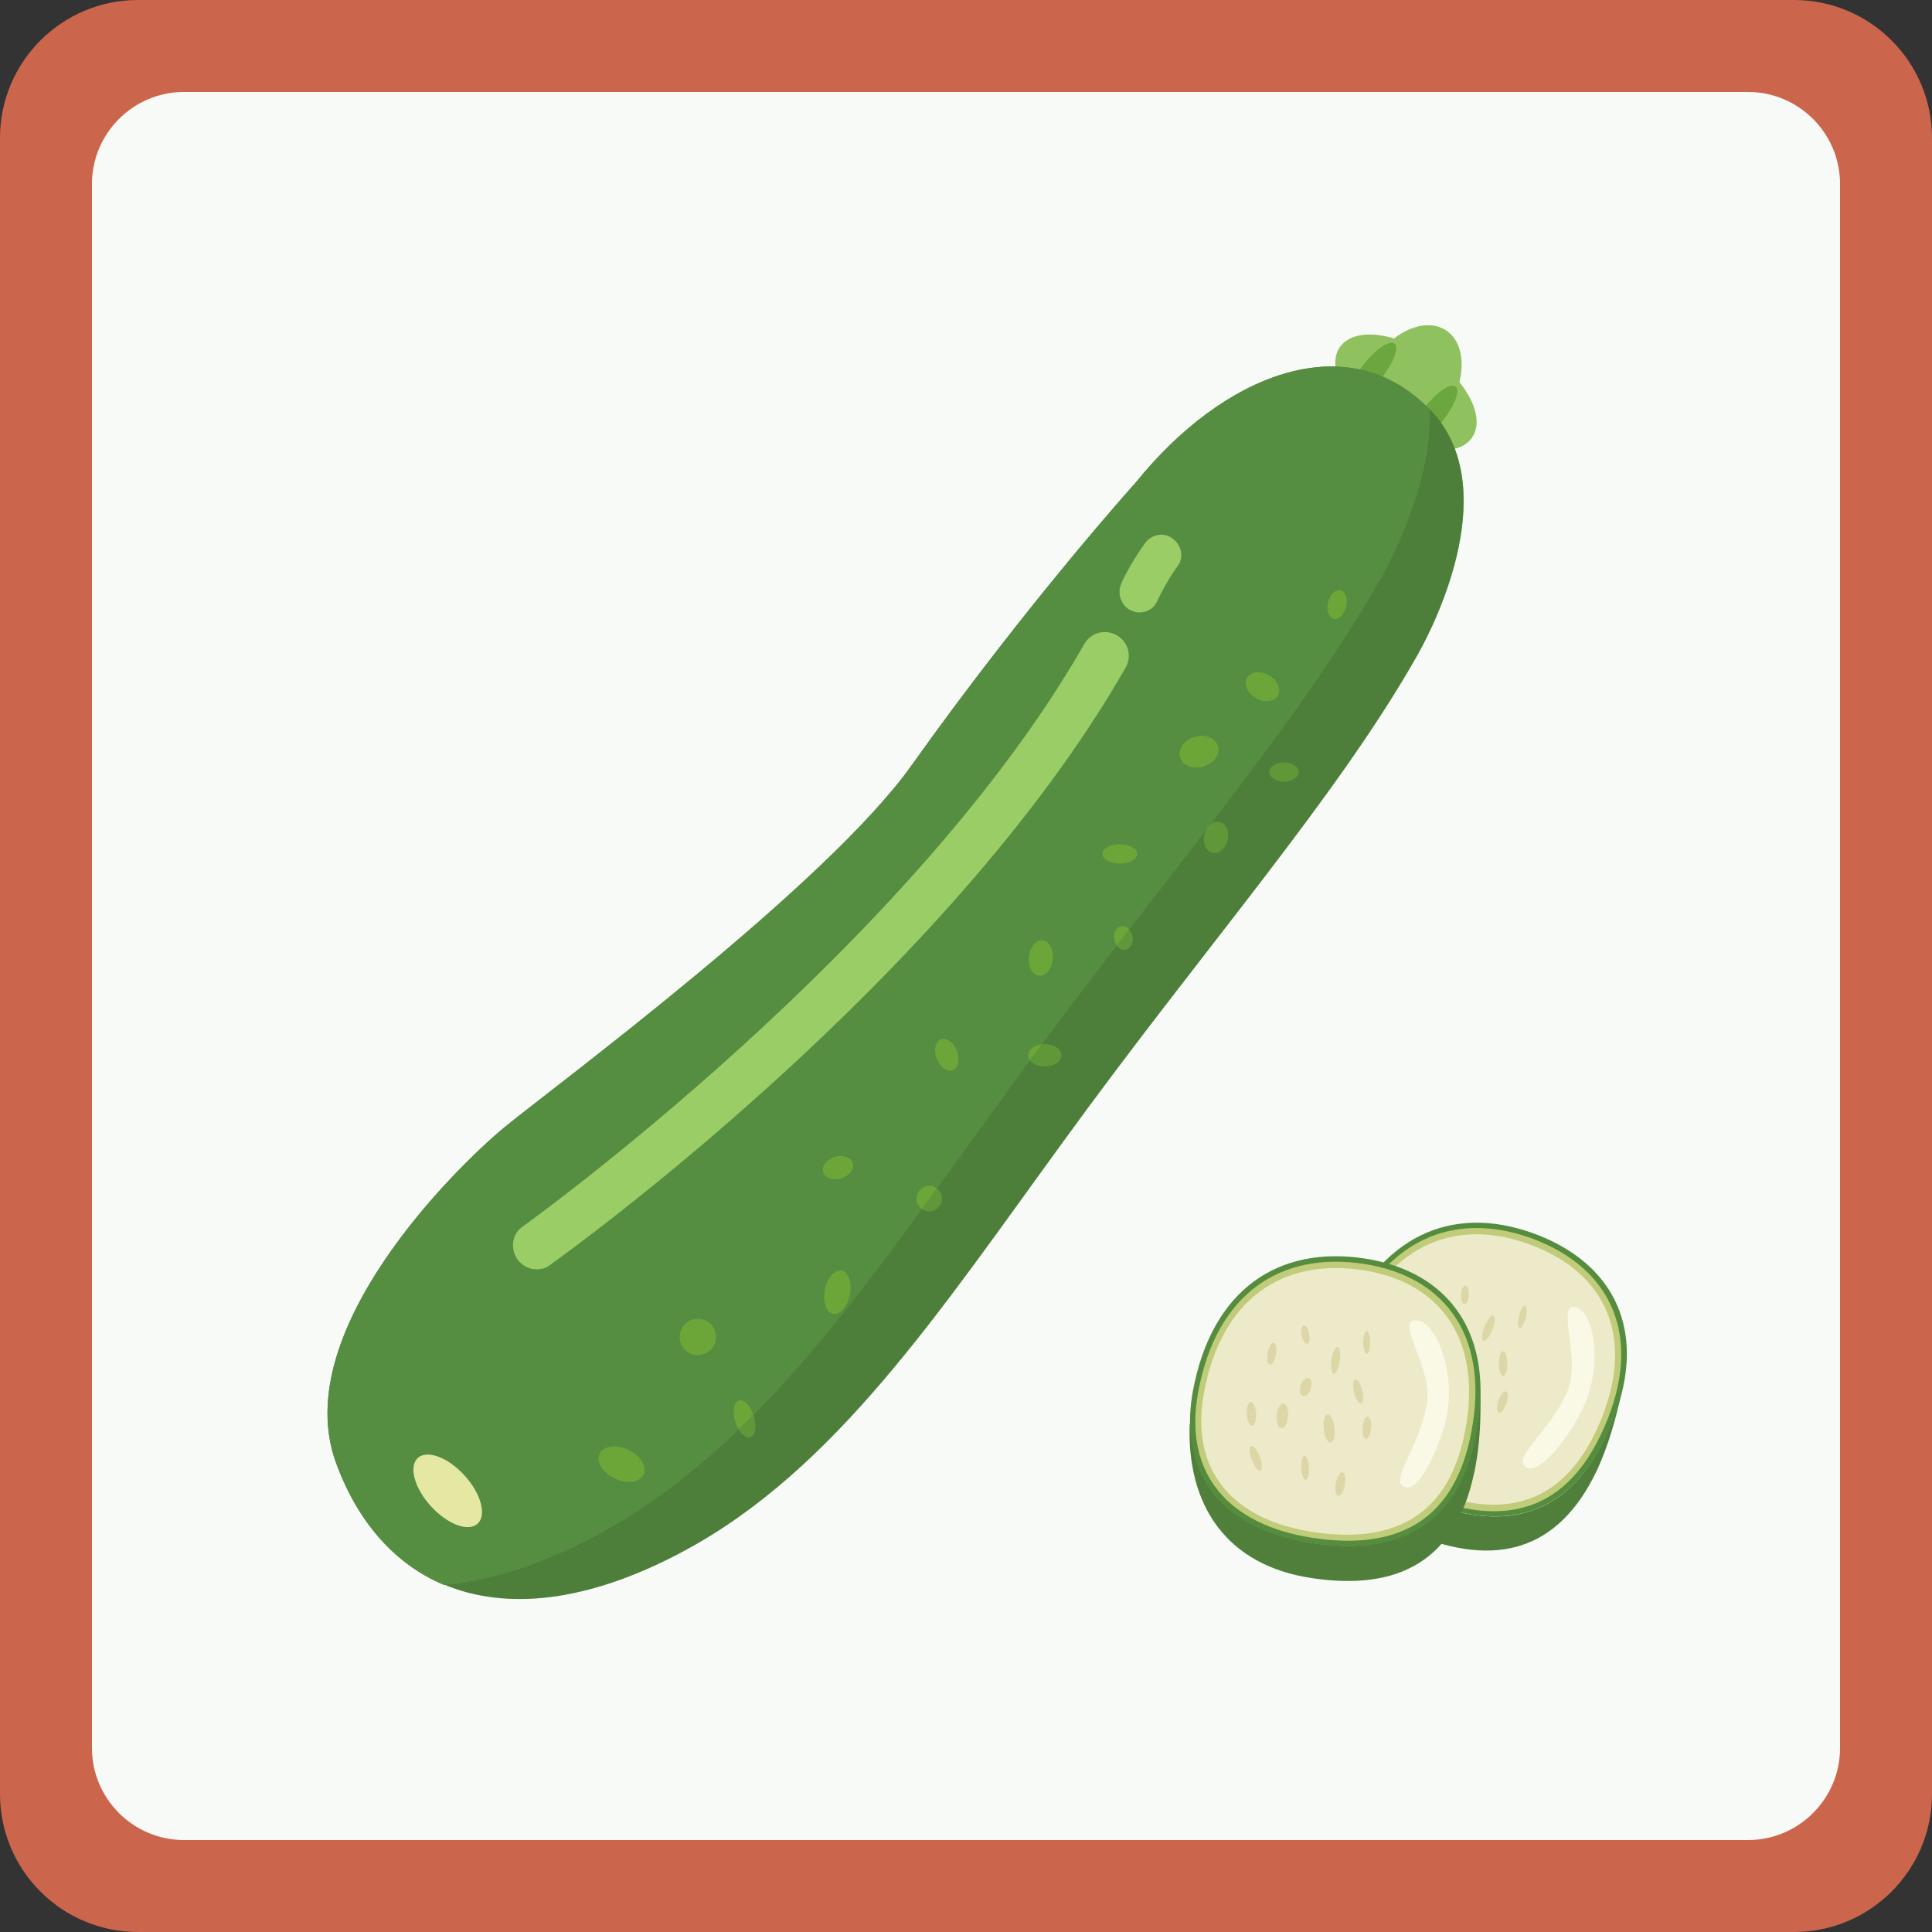 <?xml version="1.0" encoding="utf-8"?>
<!-- Generator: Adobe Illustrator 28.3.0, SVG Export Plug-In . SVG Version: 6.00 Build 0)  -->
<svg version="1.1" id="Calque_1" xmlns="http://www.w3.org/2000/svg" xmlns:xlink="http://www.w3.org/1999/xlink" x="0px" y="0px"
	 viewBox="0 0 500 500" style="enable-background:new 0 0 500 500;" xml:space="preserve">
<rect x="0" y="0" width="500" height="500" fill="#333333" stroke="none"/>
<style type="text/css">
	.st0{fill:#CB664D;}
	.st1{fill:#F7FAF7;}
	.st2{fill:#8FC25E;}
	.st3{fill:#6CA63E;}
	.st4{fill:#4F7F3B;}
	.st5{fill:#558E41;}
	.st6{fill:#9BCD67;}
	.st7{fill:#E4E8A3;}
	.st8{fill:#6CA639;}
	.st9{opacity:0.4;fill:#4F7F3B;enable-background:new    ;}
	.st10{fill:#558C3E;}
	.st11{fill:#C0CC79;}
	.st12{fill:#ECEAC9;}
	.st13{fill:#F9F9E5;}
	.st14{fill:#DDD7A8;}
</style>
<g id="border">
	<path class="st0" d="M464.3,500H35.7C16,500,0,484,0,464.3V35.7C0,16,16,0,35.7,0h428.6C484,0,500,16,500,35.7v428.6
		C500,484,484,500,464.3,500z"/>
	<path class="st1" d="M452.4,476.2H47.6c-13.1,0-23.8-10.7-23.8-23.8V47.6c0-13.1,10.7-23.8,23.8-23.8h404.8
		c13.1,0,23.8,10.7,23.8,23.8v404.8C476.2,465.5,465.5,476.2,452.4,476.2z"/>
</g>
<g>
	<g>
		<path class="st2" d="M381,113.2c-2.7,4-9.5,4.3-16.8,1.4c-3,1-5.9,0.9-8.2-0.6c-2.5-1.5-3.8-4.3-4.1-7.7
			c-5.6-5.8-7.9-12.4-5.2-16.4c2.4-3.5,7.9-4.2,14.1-2.3c4.5-3.5,9.6-4.5,13.3-2.2c3.8,2.4,5,7.7,3.6,13.5
			C381.9,104.1,383.4,109.6,381,113.2z"/>
		<ellipse transform="matrix(0.621 -0.784 0.784 0.621 56.844 331.493)" class="st3" cx="371" cy="107" rx="9" ry="2.9"/>
		<ellipse transform="matrix(0.621 -0.784 0.784 0.621 59.541 314.901)" class="st3" cx="355.2" cy="95.9" rx="9" ry="2.9"/>
	</g>
	<g>
		<path class="st4" d="M366.8,169.6c-21.2,37.4-56,76.6-91.9,126.2c-31.7,43.5-58.8,84.8-98.3,105.8c-24.9,13.3-45.8,15.1-61.6,8.5
			c11.7-1,24.9-5.1,39.3-12.8c42.2-22.5,71.1-66.5,104.9-112.9c38.2-52.9,75.4-94.7,98-134.6c4-7,13.3-26,12.8-43.9
			c0.1,0.1,0.2,0.2,0.3,0.3C388.7,125.6,372.3,159.9,366.8,169.6z"/>
		<path class="st4" d="M370,106c0.5,17.9-8.8,36.9-12.8,43.9c-22.6,39.9-59.8,81.7-98,134.6c-33.8,46.4-62.7,90.4-104.9,112.9
			c-14.4,7.7-27.6,11.8-39.3,12.8c-13-5.4-22.6-16.6-28.1-31.8c-12.2-33.8,31-76.2,43.7-86.7c12.7-10.4,83.2-62.5,105.3-93.6
			c30.1-42.3,58.1-73.3,58.1-73.3C316.4,97,348.7,83.9,370,106z"/>
		<path class="st5" d="M370,106c0.5,17.9-8.8,36.9-12.8,43.9c-22.6,39.9-59.8,81.7-98,134.6c-33.8,46.4-62.7,90.4-104.9,112.9
			c-14.4,7.7-27.6,11.8-39.3,12.8c-13-5.4-22.6-16.6-28.1-31.8c-12.2-33.8,31-76.2,43.7-86.7c12.7-10.4,83.2-62.5,105.3-93.6
			c30.1-42.3,58.1-73.3,58.1-73.3C316.4,97,348.7,83.9,370,106z"/>
		<g>
			<g>
				<path class="st6" d="M138.9,328.5c-1.9,0-3.8-0.9-5-2.6c-1.9-2.8-1.4-6.6,1.4-8.5c1-0.7,100.4-72.1,145.3-150.7
					c1.7-3,5.4-4,8.4-2.3s4,5.4,2.3,8.4c-46.3,80.9-144.8,151.6-149,154.6C141.4,328.2,140.1,328.5,138.9,328.5z"/>
			</g>
			<g>
				<path class="st6" d="M294.6,158.5c-0.7,0-1.2-0.3-1.9-0.5c-2.5-1.2-3.7-4.3-2.5-7c0-0.2,2.5-5.4,6.1-10.4c1.7-2.3,4.9-3,7.2-1.2
					c2.3,1.7,3,4.9,1.2,7.2c-3.1,4.3-5.1,8.7-5.1,8.7C298.7,157.5,296.7,158.6,294.6,158.5z"/>
			</g>
		</g>
		
			<ellipse transform="matrix(0.74 -0.672 0.672 0.74 -229.303 178.354)" class="st7" cx="116.1" cy="385.8" rx="5.9" ry="11.5"/>
		<g>
			
				<ellipse transform="matrix(0.429 -0.903 0.903 0.429 -250.351 361.769)" class="st8" cx="161" cy="378.9" rx="4.1" ry="6.3"/>
			<circle class="st8" cx="180.6" cy="346" r="4.7"/>
			
				<ellipse transform="matrix(0.197 -0.98 0.98 0.197 -153.618 481.044)" class="st8" cx="216.8" cy="334.3" rx="5.7" ry="3.3"/>
			
				<ellipse transform="matrix(0.956 -0.294 0.294 0.956 -79.219 77.031)" class="st8" cx="216.8" cy="302.2" rx="4" ry="2.9"/>
			<circle class="st8" cx="240.5" cy="310.2" r="3.3"/>
			
				<ellipse transform="matrix(0.936 -0.351 0.351 0.936 -80.242 103.371)" class="st8" cx="245.1" cy="273.1" rx="2.8" ry="4.3"/>
			
				<ellipse transform="matrix(0.102 -0.995 0.995 0.102 -4.766 490.502)" class="st8" cx="269.2" cy="247.9" rx="4.6" ry="3.1"/>
			<ellipse class="st8" cx="270.4" cy="273.1" rx="4.3" ry="2.9"/>
			<ellipse class="st8" cx="289.8" cy="221" rx="4.5" ry="2.5"/>
			
				<ellipse transform="matrix(0.983 -0.183 0.183 0.983 -39.538 57.384)" class="st8" cx="290.8" cy="242.7" rx="2.4" ry="3.1"/>
			
				<ellipse transform="matrix(0.958 -0.286 0.286 0.958 -42.682 96.972)" class="st8" cx="310.4" cy="194.5" rx="5.1" ry="4"/>
			
				<ellipse transform="matrix(0.232 -0.973 0.973 0.232 30.655 472.58)" class="st8" cx="314.7" cy="216.9" rx="4.1" ry="3.1"/>
			<ellipse transform="matrix(0.5 -0.866 0.866 0.5 9.475 371.791)" class="st8" cx="326.7" cy="177.7" rx="3.4" ry="4.6"/>
			
				<ellipse transform="matrix(0.232 -0.973 0.973 0.232 113.362 456.892)" class="st8" cx="346.1" cy="156.6" rx="3.8" ry="2.4"/>
			<ellipse class="st8" cx="332.3" cy="199.8" rx="3.8" ry="2.5"/>
			
				<ellipse transform="matrix(0.956 -0.294 0.294 0.956 -99.384 72.788)" class="st8" cx="192.6" cy="367.2" rx="2.5" ry="5"/>
		</g>
		<path class="st9" d="M366.8,169.6c-21.2,37.4-56,76.6-91.9,126.2c-31.7,43.5-58.8,84.8-98.3,105.8c-24.9,13.3-45.8,15.1-61.6,8.5
			c11.7-1,24.9-5.1,39.3-12.8c42.2-22.5,71.1-66.5,104.9-112.9c38.2-52.9,75.4-94.7,98-134.6c4-7,13.3-26,12.8-43.9
			c0.1,0.1,0.2,0.2,0.3,0.3C388.7,125.6,372.3,159.9,366.8,169.6z"/>
	</g>
	<g>
		<g>
			<g>
				<path class="st4" d="M413.1,380.9c-9.9,20.5-26,24.8-47.1,16.2c-20.4-8.3-27.2-25.6-21.3-46.5c-2.4,15.6,6.2,30.7,23.4,37.7
					c21,8.5,37.4,4.4,47.2-16c1.6-3.3,3.3-8.3,4.2-11.3C418.3,366.7,416.2,374.4,413.1,380.9z"/>
				<path class="st10" d="M419.1,362.8c-0.9,3.1-2.2,6.3-3.7,9.5c-9.9,20.3-26.3,24.5-47.2,16c-17.2-7-26.4-19.2-24-34.8
					c0.5-3.4,1.6-6.9,3.2-10.5c10.9-24.7,30.3-31.6,51.3-23.1C416.8,327.3,425.1,342.6,419.1,362.8z"/>
			</g>
			<path class="st11" d="M414.1,371.7c-9.5,19.6-25.3,23.6-45.5,15.4s-28.9-23.7-20-43.7c10.5-23.8,29.2-30.4,49.4-22.3
				C418.2,329.3,425.7,347.8,414.1,371.7z"/>
			<path class="st12" d="M412.8,370.9c-9.1,18.7-24.2,22.5-43.5,14.7s-27.6-22.7-19.2-41.7c10-22.7,27.9-29.1,47.2-21.3
				C416.7,330.4,423.8,348,412.8,370.9z"/>
		</g>
		<path class="st13" d="M409.3,365.2c-4.2,8.3-12.1,17.7-14.9,14c-2.1-2.7,6.5-8.6,11.2-19.1c3.8-8.5-3.3-23.5,2.4-21.7
			C412.9,340,414.8,354.5,409.3,365.2z"/>
		<g>
			
				<ellipse transform="matrix(0.403 -0.915 0.915 0.403 -89.045 540.153)" class="st14" cx="369.4" cy="338.3" rx="2.9" ry="1.1"/>
			
				<ellipse transform="matrix(0.312 -0.95 0.95 0.312 -77.047 619.054)" class="st14" cx="388.8" cy="362.7" rx="2.9" ry="1.1"/>
			
				<ellipse transform="matrix(0.507 -0.862 0.862 0.507 -115.003 495.961)" class="st14" cx="376" cy="348.5" rx="2.4" ry="1.4"/>
			
				<ellipse transform="matrix(1 -6.000141e-03 6.000141e-03 1 -2.111 2.34)" class="st14" cx="389" cy="352.9" rx="1.1" ry="3.2"/>
			
				<ellipse transform="matrix(0.312 -0.95 0.95 0.312 -83.317 593.883)" class="st14" cx="368.3" cy="354.5" rx="3.2" ry="1.5"/>
			<ellipse transform="matrix(0.368 -0.93 0.93 0.368 -76.021 575.354)" class="st14" cx="385" cy="343.6" rx="3.5" ry="1.1"/>
			
				<ellipse transform="matrix(0.128 -0.992 0.992 0.128 -26.332 691.048)" class="st14" cx="379.6" cy="360.5" rx="3.7" ry="1.4"/>
			
				<ellipse transform="matrix(0.184 -0.983 0.983 0.184 -59.703 665.745)" class="st14" cx="370.9" cy="368.8" rx="3.1" ry="1"/>
			
				<ellipse transform="matrix(0.991 -0.131 0.131 0.991 -44.637 50.337)" class="st14" cx="359.1" cy="363.4" rx="1.1" ry="3.4"/>
			<ellipse transform="matrix(0.184 -0.983 0.983 0.184 -51.524 641.886)" class="st14" cx="360.7" cy="352" rx="3.1" ry="1.2"/>
			
				<ellipse transform="matrix(0.403 -0.915 0.915 0.403 -117.251 570.852)" class="st14" cx="378.9" cy="375.3" rx="3.1" ry="1.2"/>
			
				<ellipse transform="matrix(5.218425e-02 -0.999 0.999 5.218425e-02 24.48 696.212)" class="st14" cx="379" cy="335.2" rx="2.4" ry="1"/>
			<ellipse transform="matrix(0.232 -0.973 0.973 0.232 -29.212 645.049)" class="st14" cx="394" cy="341" rx="3" ry="0.9"/>
		</g>
	</g>
	<g>
		<g>
			<g>
				<path class="st4" d="M381.4,381.7c-4.9,22.2-19.5,30.1-42,26.7c-21.8-3.3-32.4-18.6-31.5-40.3c1.3,15.8,13.1,28.5,31.5,31.2
					c22.4,3.4,37.3-4.4,42.2-26.5c0.8-3.6,1.3-8.8,1.5-12C383.3,366.8,383,374.7,381.4,381.7z"/>
				<path class="st10" d="M383.1,362.8c-0.2,3.2-0.6,6.6-1.4,10.1c-4.9,22.1-19.9,29.9-42.2,26.5c-18.4-2.8-30.1-12.5-31.4-28.3
					c-0.3-3.4-0.1-7,0.6-11c4.9-26.5,22.2-37.8,44.5-34.4C372.6,328.7,384.2,341.8,383.1,362.8z"/>
			</g>
			<path class="st11" d="M380.4,372.5c-4.7,21.3-19.1,28.8-40.7,25.5c-21.5-3.3-33.6-16.4-29.6-37.8c4.7-25.5,21.4-36.4,42.9-33.1
				C374.5,330.4,386.1,346.6,380.4,372.5z"/>
			<path class="st12" d="M378.8,372.1c-4.5,20.3-18.3,27.5-38.9,24.4s-32.1-15.7-28.3-36.1c4.5-24.4,20.4-34.8,41-31.7
				C373.2,331.8,384.3,347.3,378.8,372.1z"/>
		</g>
		<path class="st13" d="M374.2,367.4c-2.2,9-7.7,20-11.3,17.1c-2.6-2.1,4.3-9.9,6.4-21.2c1.7-9.1-8.7-22.1-2.7-21.6
			C371.8,342,377,355.7,374.2,367.4z"/>
		<g>
			
				<ellipse transform="matrix(0.179 -0.984 0.984 0.179 -74.664 611.438)" class="st14" cx="329.1" cy="350.5" rx="2.9" ry="1.1"/>
			
				<ellipse transform="matrix(8.261196e-02 -0.997 0.997 8.261196e-02 -43.965 691.493)" class="st14" cx="353.6" cy="369.6" rx="2.9" ry="1.1"/>
			
				<ellipse transform="matrix(0.293 -0.956 0.956 0.293 -104.191 576.849)" class="st14" cx="337.9" cy="358.9" rx="2.4" ry="1.4"/>
			
				<ellipse transform="matrix(0.971 -0.238 0.238 0.971 -75.626 94.032)" class="st14" cx="351.6" cy="360.2" rx="1.1" ry="3.2"/>
			
				<ellipse transform="matrix(8.261196e-02 -0.997 0.997 8.261196e-02 -60.929 666.861)" class="st14" cx="331.7" cy="366.5" rx="3.2" ry="1.5"/>
			
				<ellipse transform="matrix(0.142 -0.99 0.99 0.142 -51.881 644.209)" class="st14" cx="345.6" cy="352" rx="3.5" ry="1.1"/>
			
				<ellipse transform="matrix(0.994 -0.106 0.106 0.994 -37.347 38.685)" class="st14" cx="344.2" cy="369.7" rx="1.4" ry="3.7"/>
			
				<ellipse transform="matrix(0.999 -4.968389e-02 4.968389e-02 0.999 -18.454 17.248)" class="st14" cx="337.7" cy="379.8" rx="1" ry="3.1"/>
			
				<ellipse transform="matrix(0.934 -0.358 0.358 0.934 -113.54 141.328)" class="st14" cx="324.9" cy="377.3" rx="1.1" ry="3.4"/>
			
				<ellipse transform="matrix(0.999 -4.968389e-02 4.968389e-02 0.999 -17.775 16.54)" class="st14" cx="323.8" cy="365.8" rx="1.2" ry="3.1"/>
			
				<ellipse transform="matrix(0.179 -0.984 0.984 0.179 -93.363 656.641)" class="st14" cx="346.9" cy="384.3" rx="3.1" ry="1.2"/>
			
				<ellipse transform="matrix(0.984 -0.181 0.181 0.984 -56.934 66.864)" class="st14" cx="337.7" cy="345.2" rx="1" ry="2.4"/>
			<ellipse class="st14" cx="353.7" cy="347.4" rx="0.9" ry="3"/>
		</g>
	</g>
</g>
</svg>
